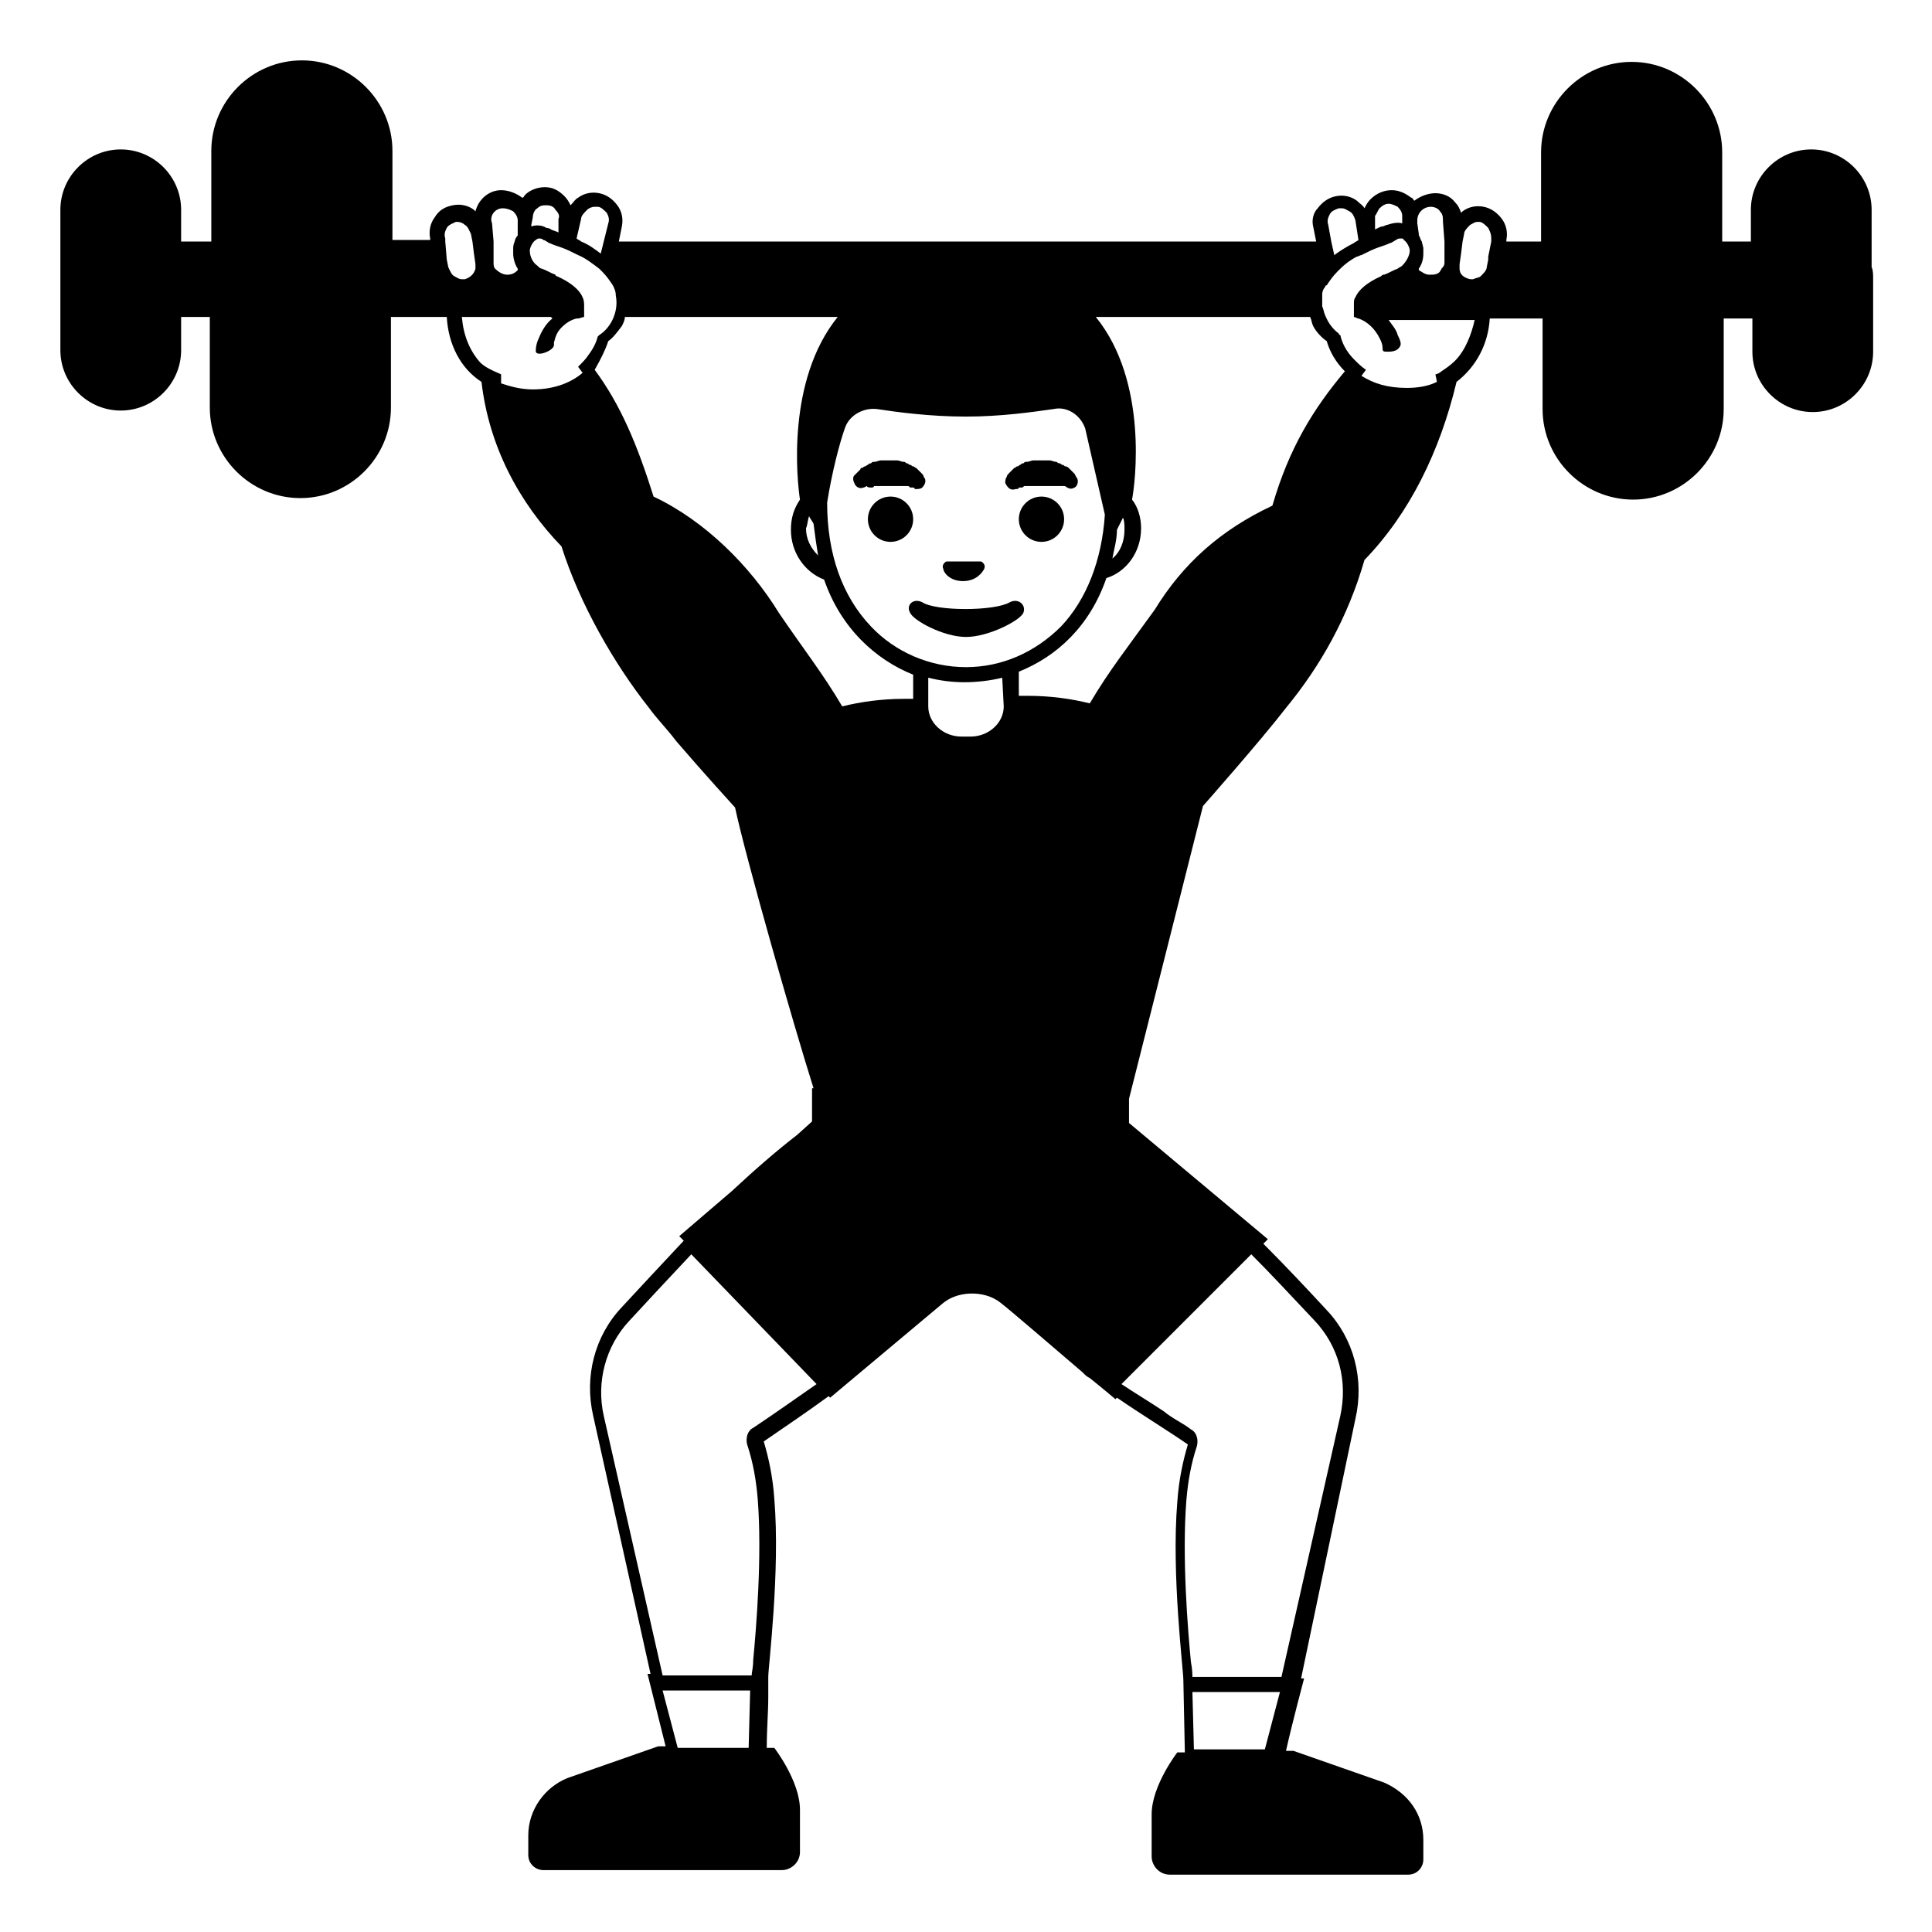 <svg width="128" height="128" xmlns="http://www.w3.org/2000/svg">
  <g>
    <path d="M57.7,32.3C57.7,32.2,57.7,32.2,57.7,32.3c0.1,0,0.2,0,0.2-0.1H58h0.1c0,0,0,0,0.1,0c0,0,0,0,0.1,0h0.1c0.1,0,0.2,0,0.3,0 s0.2,0,0.3,0s0.2,0,0.3,0s0.2,0,0.3,0h0.1c0,0,0,0,0.1,0c0,0,0,0,0.1,0H60h0.1c0.1,0,0.1,0,0.2,0.1h0.1c0,0,0,0,0.1,0 s0.1,0.1,0.1,0.1h0.1c0.1,0,0.3,0,0.4-0.1c0.2-0.2,0.3-0.5,0.1-0.7c0,0,0-0.1-0.1-0.2L61,31.3l-0.1-0.1l-0.1-0.1L60.7,31 c-0.1,0-0.1-0.1-0.2-0.1c-0.1,0-0.1-0.1-0.2-0.1c-0.1,0-0.1-0.1-0.2-0.1c-0.1,0-0.1-0.1-0.2-0.1c-0.2,0-0.3-0.1-0.5-0.1 s-0.3,0-0.5,0s-0.3,0-0.5,0s-0.3,0.1-0.5,0.1c-0.1,0-0.1,0-0.2,0.1c-0.1,0-0.1,0-0.2,0.1c-0.1,0-0.1,0.1-0.2,0.1 c-0.1,0-0.1,0.1-0.2,0.1C57,31,57,31.1,57,31.1l-0.1,0.1l-0.1,0.1l-0.1,0.1c-0.1,0.1-0.1,0.1-0.1,0.1c-0.1,0.1-0.1,0.3,0,0.5 c0.1,0.3,0.4,0.4,0.6,0.3c0,0,0.1,0,0.2-0.1C57.5,32.3,57.6,32.3,57.7,32.3C57.6,32.3,57.6,32.3,57.7,32.3z"/>
    <path d="M67.3,32.4L67.3,32.4c0.1,0,0.2,0,0.2-0.1c0,0,0,0,0.1,0h0.1c0.1,0,0.1-0.1,0.2-0.1H68h0.1c0,0,0,0,0.1,0c0,0,0,0,0.1,0 h0.1c0.1,0,0.2,0,0.3,0c0.1,0,0.2,0,0.3,0c0.1,0,0.2,0,0.3,0c0.1,0,0.2,0,0.3,0h0.1c0,0,0,0,0.1,0c0,0,0,0,0.1,0H70h0.1h0.1h0.1 h0.1h0.1c0.1,0,0.2,0.1,0.2,0.1c0.2,0.1,0.3,0.1,0.5,0s0.3-0.5,0.1-0.7l-0.1-0.2c0,0,0,0-0.1-0.1L71,31.2l-0.1-0.1L70.8,31 c0,0-0.1-0.1-0.2-0.1s-0.1-0.1-0.2-0.1s-0.1-0.1-0.2-0.1S70,30.6,70,30.6c-0.2,0-0.3-0.1-0.5-0.1s-0.3,0-0.5,0s-0.3,0-0.5,0 s-0.3,0.1-0.5,0.1c-0.1,0-0.1,0-0.2,0.1c-0.1,0-0.1,0-0.2,0.1c-0.1,0-0.1,0.1-0.2,0.1S67.3,31,67.2,31l-0.1,0.1L67,31.2l-0.1,0.1 l-0.1,0.1c-0.1,0.1-0.1,0.2-0.1,0.2c-0.1,0.1-0.1,0.3-0.1,0.4C66.8,32.4,67,32.5,67.3,32.4z"/>
    <ellipse cx="59" cy="34.4" rx="1.5" ry="1.5"/>
    <ellipse cx="69" cy="34.4" rx="1.5" ry="1.5"/>
    <path d="M63.8,38.5c0.9,0,1.3-0.6,1.4-0.8s0-0.4-0.2-0.5h-0.1h-2.1h-0.1c-0.2,0.1-0.3,0.3-0.2,0.5C62.5,37.9,62.9,38.5,63.8,38.5z"/>
    <path d="M124.1,18.5c0-0.3,0-0.6-0.1-0.8v-3.8c0-2.2-1.8-4-4-4s-4,1.8-4,4V16h-1.9v-5.9c0-3.3-2.7-6-6-6s-6,2.7-6,6V16h-2.3v-0.1 c0.1-0.5,0-1-0.3-1.4s-0.7-0.7-1.2-0.8s-1,0-1.4,0.3c0,0,0,0-0.1,0.1c-0.1-0.3-0.2-0.5-0.4-0.7c-0.3-0.4-0.8-0.6-1.3-0.6 s-1,0.2-1.4,0.5c-0.1-0.1-0.1-0.2-0.2-0.2c-0.4-0.3-0.8-0.5-1.3-0.5s-1,0.2-1.4,0.6c-0.2,0.2-0.3,0.4-0.4,0.6 c-0.1-0.2-0.3-0.3-0.5-0.5C89.5,13,89,12.9,88.5,13c-0.5,0.1-0.9,0.4-1.2,0.8C87,14.1,86.9,14.6,87,15l0.2,1H41l0.2-1 c0.1-0.5,0-1-0.3-1.4s-0.7-0.7-1.2-0.8s-1,0-1.4,0.3c-0.2,0.1-0.3,0.3-0.5,0.5c-0.1-0.2-0.2-0.4-0.4-0.6c-0.4-0.4-0.8-0.6-1.3-0.6 s-1,0.2-1.3,0.5c-0.1,0.1-0.1,0.2-0.2,0.2c-0.4-0.3-0.9-0.5-1.4-0.5c-0.8,0-1.5,0.6-1.7,1.4c0,0,0,0-0.1-0.1 c-0.4-0.3-0.9-0.4-1.4-0.3c-0.5,0.1-0.9,0.3-1.2,0.8c-0.3,0.4-0.4,0.9-0.3,1.4v0.1H26V10c0-3.3-2.7-6-6-6s-6,2.7-6,6v6h-2v-2.1 c0-2.2-1.8-4-4-4s-4,1.8-4,4v9.3c0,2.2,1.8,4,4,4s4-1.8,4-4V21h1.9v6c0,3.3,2.7,6,6,6s6-2.7,6-6v-6h3.7c0.1,1.8,0.9,3.4,2.3,4.3 c0.5,4.3,2.5,8,5.3,10.9C38.4,40,40.7,44,43,46.9l0,0l0,0l0,0c0.5,0.7,1.2,1.4,1.8,2.2c1.8,2.1,3.9,4.4,3.9,4.4 c0.7,3.3,3.9,14.5,5.2,18.6h-0.1v2.2l-1,0.9c-1.3,1-2.8,2.3-4.3,3.7l-3.5,3l0.3,0.3c-1.5,1.6-2.9,3.1-4.1,4.4 c-1.8,1.9-2.5,4.6-1.9,7.2l3.8,17.1h-0.2l1.2,4.8h-0.5l-6,2.1c-1.5,0.6-2.6,2.1-2.6,3.8v1.3c0,0.6,0.5,1,1,1h15.8 c0.6,0,1.2-0.5,1.2-1.2v-2.8c0-1.9-1.7-4.1-1.7-4.1h-0.5c0-1.3,0.1-2.3,0.1-3.4c0-0.4,0-0.9,0-1.3c0-0.7,0.8-7,0.4-11.8 c-0.1-1.5-0.4-2.8-0.7-3.8c1.3-0.9,2.8-1.9,4.3-3l0.1,0.1c0,0,6.8-5.7,7.4-6.2c0.7-0.6,1.5-0.7,2-0.7s1.3,0.1,2,0.7 c0.4,0.3,3.2,2.7,5.3,4.5l0.1,0.1c0.1,0.1,0.2,0.2,0.4,0.3c1,0.8,1.7,1.4,1.7,1.4l0.1-0.1c1.6,1.1,3.4,2.2,4.7,3.1 c-0.3,1-0.6,2.3-0.7,3.8c-0.4,4.8,0.4,11.1,0.4,11.8l0.1,4.8H78c0,0-1.7,2.2-1.7,4.1v2.8c0,0.6,0.5,1.2,1.2,1.2h15.8 c0.6,0,1-0.5,1-1v-1.3c0-1.7-1-3.1-2.6-3.8l-6-2.1h-0.5c0.4-1.8,1.2-4.8,1.2-4.8h-0.2L89.8,94c0.6-2.6-0.1-5.3-1.9-7.2 c-1.2-1.3-2.7-2.9-4.2-4.4l0.3-0.3l-9.2-7.7v-1.6l4.9-19.4c0,0,3.8-4.3,5.5-6.5l0,0l0,0l0,0l0,0c2.3-2.8,4.1-6,5.2-9.8 c3-3.1,5-7.2,6.1-11.8c1.3-1,2.1-2.5,2.2-4.2h3.5v6c0,3.3,2.7,6,6,6s6-2.7,6-6v-6h1.9v2.2c0,2.2,1.8,4,4,4s4-1.8,4-4v-3.9 C124.1,19.1,124.1,18.8,124.1,18.5z M96.8,16.8l0.1-0.8l0.1-0.5c0-0.2,0.2-0.4,0.4-0.6c0.2-0.1,0.3-0.2,0.5-0.2H98 c0.2,0,0.4,0.2,0.6,0.4c0.1,0.2,0.2,0.4,0.2,0.7V16l-0.2,1v0.2l-0.1,0.5c0,0.2-0.2,0.4-0.4,0.6c-0.1,0.1-0.3,0.1-0.5,0.2 c-0.1,0-0.1,0-0.2,0l0,0c-0.4-0.1-0.7-0.3-0.7-0.7c0-0.1,0-0.2,0-0.3L96.8,16.8z M93.9,14.8v-0.2c0-0.5,0.4-0.9,0.9-0.9l0,0 c0.2,0,0.5,0.1,0.6,0.3c0.2,0.2,0.2,0.4,0.2,0.7l0.1,1.3v0.8v0.6c0,0.2-0.1,0.3-0.2,0.4c0,0.1-0.1,0.1-0.1,0.2 c-0.2,0.2-0.4,0.2-0.7,0.2c-0.3,0-0.5-0.2-0.7-0.3c0,0,0,0,0-0.1c0.2-0.3,0.3-0.6,0.3-1c0-0.1,0-0.2,0-0.3c0-0.2-0.1-0.4-0.1-0.5 c-0.1-0.1-0.1-0.3-0.2-0.4c0,0,0,0,0-0.1L93.9,14.8z M91.4,13.8c0.2-0.2,0.4-0.3,0.6-0.3s0.4,0.1,0.6,0.2c0.2,0.2,0.3,0.4,0.3,0.6 v0.4v0.1c-0.3-0.1-0.7,0-1,0.1c-0.1,0-0.2,0.1-0.3,0.1c-0.1,0-0.3,0.1-0.5,0.2v-0.9C91.2,14.2,91.3,13.9,91.4,13.8z M88.1,14.2 c0.1-0.2,0.3-0.3,0.6-0.4c0.1,0,0.1,0,0.2,0c0.2,0,0.3,0.1,0.5,0.2c0.2,0.1,0.3,0.3,0.4,0.6l0.2,1.3c-0.1,0.1-0.2,0.1-0.3,0.2 c-0.4,0.2-0.9,0.5-1.3,0.8L88.2,16L88,14.9C87.9,14.6,88,14.4,88.1,14.2z M89.1,24.6c-2.1,2.5-3.7,5.1-4.8,8.9 c-3.4,1.6-5.9,3.8-7.8,6.9c-1.8,2.5-3,4-4.3,6.2c-1.2-0.3-2.6-0.5-4.1-0.5h-0.6v-1.6c2.5-1,4.7-3,5.8-6.2c1.3-0.4,2.3-1.7,2.3-3.3 c0-0.7-0.2-1.4-0.6-1.9c0.2-1,1.1-7.8-2.4-12.1h14.2c0.1,0.2,0.1,0.4,0.2,0.6c0.2,0.4,0.6,0.8,0.9,1C88.1,23.3,88.5,24,89.1,24.6z M40.3,22.6c0.3-0.2,0.6-0.6,0.9-1c0.1-0.2,0.2-0.4,0.2-0.6h14.1c-3.4,4.2-2.7,10.8-2.5,12.1c-0.4,0.6-0.6,1.2-0.6,2 c0,1.5,0.9,2.8,2.2,3.3c1.1,3.2,3.4,5.3,5.9,6.3v1.6h-0.6c-1.5,0-2.9,0.2-4.1,0.5c-1.3-2.2-2.5-3.7-4.2-6.2l0,0 c-1.9-3.1-4.9-6.1-8.3-7.7c-1.1-3.5-2.2-6.1-3.9-8.4C39.8,23.8,40.1,23.2,40.3,22.6z M74.5,35.1c0,0.8-0.3,1.5-0.8,1.9 c0.1-0.6,0.3-1.2,0.3-1.9l0.4-0.8C74.5,34.5,74.5,34.8,74.5,35.1z M66.5,46.8c0,1.1-1,2-2.2,2h-0.6c-1.2,0-2.2-0.9-2.2-2v-1.9 c0.8,0.2,1.6,0.3,2.4,0.3c0.8,0,1.7-0.1,2.5-0.3L66.5,46.8L66.5,46.8z M64,44.2c-2.4,0-4.7-1-6.3-2.7c-1.9-2-2.9-4.8-2.9-8.2 c0.3-1.9,0.8-3.9,1.2-5c0.3-0.8,1.2-1.3,2.1-1.2c1.3,0.2,3.5,0.5,5.9,0.5c2.3,0,4.4-0.3,5.8-0.5c0.9-0.2,1.8,0.4,2.1,1.3l1.3,5.7 c-0.2,3-1.2,5.6-2.9,7.4C68.6,43.2,66.4,44.2,64,44.2z M53.6,34.2c0.1,0.2,0.2,0.3,0.3,0.5c0.1,0.8,0.2,1.5,0.3,2.1 c-0.5-0.5-0.8-1.1-0.8-1.8C53.5,34.8,53.5,34.5,53.6,34.2z M38.5,14.5c0-0.2,0.2-0.4,0.4-0.6c0.1-0.1,0.3-0.2,0.5-0.2 c0.1,0,0.1,0,0.2,0c0.2,0,0.4,0.2,0.6,0.4c0.1,0.2,0.2,0.4,0.1,0.7L40,16l-0.2,0.8c-0.4-0.3-0.8-0.6-1.3-0.8 c-0.1-0.1-0.2-0.1-0.3-0.2L38.5,14.5z M35.3,14.4c0-0.2,0.1-0.5,0.3-0.6c0.2-0.2,0.4-0.2,0.6-0.2c0.3,0,0.5,0.1,0.6,0.3 c0.2,0.2,0.3,0.4,0.2,0.6v0.9c-0.2-0.1-0.3-0.1-0.5-0.2c-0.1-0.1-0.3-0.1-0.3-0.1c-0.3-0.2-0.7-0.2-1-0.1v-0.1L35.3,14.4z M33.3,13.8L33.3,13.8c0.3,0,0.5,0.1,0.7,0.2c0.2,0.2,0.3,0.4,0.3,0.6v0.2v0.8c-0.1,0.1-0.2,0.3-0.2,0.4C34,16.2,34,16.4,34,16.5 s0,0.2,0,0.3c0,0.3,0.1,0.7,0.3,1c0,0,0,0,0,0.1c-0.2,0.2-0.4,0.3-0.7,0.3S33,18,32.8,17.8c-0.1-0.1-0.1-0.3-0.1-0.4v-0.6V16 l-0.1-1.2C32.4,14.3,32.8,13.8,33.3,13.8z M29.6,15.1c0.1-0.2,0.4-0.3,0.6-0.4h0.1c0.2,0,0.4,0.1,0.5,0.2c0.2,0.1,0.3,0.4,0.4,0.6 l0.1,0.5l0.1,0.8l0.1,0.7c0,0.1,0,0.2,0,0.3c-0.1,0.4-0.4,0.6-0.7,0.7c-0.1,0-0.1,0-0.2,0c-0.2,0-0.3-0.1-0.5-0.2s-0.3-0.4-0.4-0.6 l-0.1-0.5L29.5,16v-0.2C29.4,15.5,29.5,15.3,29.6,15.1z M31.8,24C31.8,23.9,31.8,23.9,31.8,24c-0.7-0.8-1.1-1.8-1.2-3H36h0.5 c0,0,0,0,0.1,0.1c-0.4,0.3-0.7,0.8-0.9,1.3c-0.1,0.2-0.2,0.5-0.2,0.8c-0.1,0.5,1.1,0.1,1.2-0.3c0-0.1,0-0.1,0-0.2 c0.1-0.4,0.2-0.7,0.5-1s0.6-0.5,1-0.6h0.1c0.1,0,0.3-0.1,0.4-0.1c0-0.1,0-0.2,0-0.2l0,0c0-0.1,0-0.2,0-0.3c0-0.1,0-0.1,0-0.2 c0-0.2,0-0.4-0.1-0.6c-0.2-0.5-0.8-1-1.7-1.4c0,0-0.1,0-0.1-0.1c-0.3-0.1-0.6-0.3-0.9-0.4c-0.1,0-0.2-0.1-0.3-0.2 c-0.3-0.2-0.5-0.6-0.5-1c0-0.2,0.2-0.6,0.4-0.7l0,0c0,0,0.1-0.1,0.2-0.1c0.1,0,0.2,0,0.3,0.1l0,0c0,0,0.1,0,0.2,0.1 c0.1,0,0.1,0.1,0.2,0.1c0.2,0.1,0.5,0.2,0.8,0.3c0.3,0.1,0.7,0.3,1.1,0.5c0.5,0.2,1,0.6,1.4,0.9c0.1,0.1,0.1,0.1,0.2,0.2 c0.3,0.3,0.5,0.6,0.7,0.9c0.1,0.2,0.2,0.4,0.2,0.7c0.2,1-0.3,2.1-1.1,2.6l-0.1,0.1l0,0l0,0l0,0c-0.1,0.4-0.3,0.8-0.6,1.2 c-0.2,0.3-0.4,0.5-0.7,0.8l0,0l0.3,0.4c-0.7,0.6-1.8,1.1-3.3,1.1l0,0l0,0c-0.8,0-1.5-0.2-2.1-0.4v-0.6l0,0 C32.5,24.5,32.1,24.3,31.8,24z M49.6,115.8h-4.7l-1-3.8h5.8L49.6,115.8z M49.9,94.6c-0.4,0.2-0.5,0.7-0.4,1.1 c0.4,1.2,0.6,2.4,0.7,3.6c0.3,3.8-0.1,8.6-0.3,10.7c0,0.5-0.1,0.8-0.1,1l0,0h-5.9L40,93.8c-0.5-2.2,0.1-4.6,1.7-6.3 c1.1-1.2,2.6-2.8,4.1-4.4l8.3,8.6C52.8,92.6,51.4,93.6,49.9,94.6z M84.8,112.1l-1,3.8h-4.7l-0.1-3.8H84.8z M87.1,87.5 c1.6,1.7,2.2,4,1.7,6.3l-3.9,17.3H79l0,0c0-0.1,0-0.5-0.1-1c-0.2-2.1-0.6-6.9-0.3-10.7c0.1-1.2,0.3-2.4,0.7-3.6 c0.1-0.4,0-0.9-0.4-1.1c-0.5-0.4-1.2-0.7-1.8-1.2c-0.9-0.6-1.9-1.2-2.8-1.8l8.6-8.6C84.1,84.3,85.5,85.8,87.1,87.5z M96.4,23.9 L96.4,23.9c-0.3,0.3-0.6,0.5-0.9,0.7c-0.1,0.1-0.3,0.2-0.4,0.2l0.1,0.5c-0.6,0.3-1.3,0.4-2,0.4l0,0c-1.3,0-2.2-0.3-3-0.8l0.3-0.4 l0,0c-0.3-0.2-0.5-0.4-0.8-0.7c-0.5-0.5-0.8-1.1-0.9-1.6l0,0l0,0l0,0c0,0-0.1,0-0.1-0.1c-0.4-0.3-0.7-0.7-0.9-1.2 c-0.1-0.2-0.1-0.4-0.2-0.6c0-0.1,0-0.3,0-0.4s0-0.3,0-0.4c0-0.2,0.1-0.4,0.2-0.5c0,0,0-0.1,0.1-0.1c0.2-0.3,0.4-0.6,0.7-0.9l0,0 c0.1-0.1,0.1-0.1,0.2-0.2c0.3-0.3,0.7-0.6,1.1-0.8c0.1,0,0.2-0.1,0.3-0.1c0.4-0.2,0.8-0.4,1.1-0.5c0.3-0.1,0.6-0.2,0.8-0.3 c0.1,0,0.2-0.1,0.2-0.1c0.1,0,0.1-0.1,0.2-0.1l0,0c0.1-0.1,0.2-0.1,0.3-0.1c0.1,0,0.2,0,0.2,0.1l0,0c0.2,0.1,0.4,0.5,0.4,0.7 c0,0.3-0.2,0.7-0.5,1c-0.1,0.1-0.2,0.1-0.3,0.2c-0.3,0.1-0.6,0.3-0.9,0.4c-0.1,0-0.1,0-0.2,0.1c-0.9,0.4-1.5,0.9-1.7,1.4 c-0.1,0.1-0.1,0.3-0.1,0.4v0.1c0,0.1,0,0.2,0,0.3c0,0.1,0,0.2,0,0.3l0,0c0,0,0,0.1,0,0.2c0.1,0,0.2,0.1,0.3,0.1 c0.6,0.2,1.1,0.7,1.4,1.3c0.1,0.2,0.2,0.4,0.2,0.7c0,0.2,0.1,0.2,0.3,0.2c0.2,0,0.4,0,0.6-0.1s0.3-0.3,0.3-0.4 c0-0.2-0.1-0.4-0.2-0.6c-0.1-0.4-0.4-0.7-0.6-1h5.7C97.5,22.1,97.1,23.2,96.4,23.9z"/>
    <path d="M66.9,39.9c-1,0.6-4.9,0.6-5.8,0c-0.6-0.3-1.1,0.2-0.8,0.7c0.2,0.5,2.2,1.6,3.7,1.6c1.5,0,3.6-1.1,3.8-1.6 C68,40.1,67.5,39.6,66.9,39.9z"/>
  </g>
</svg>